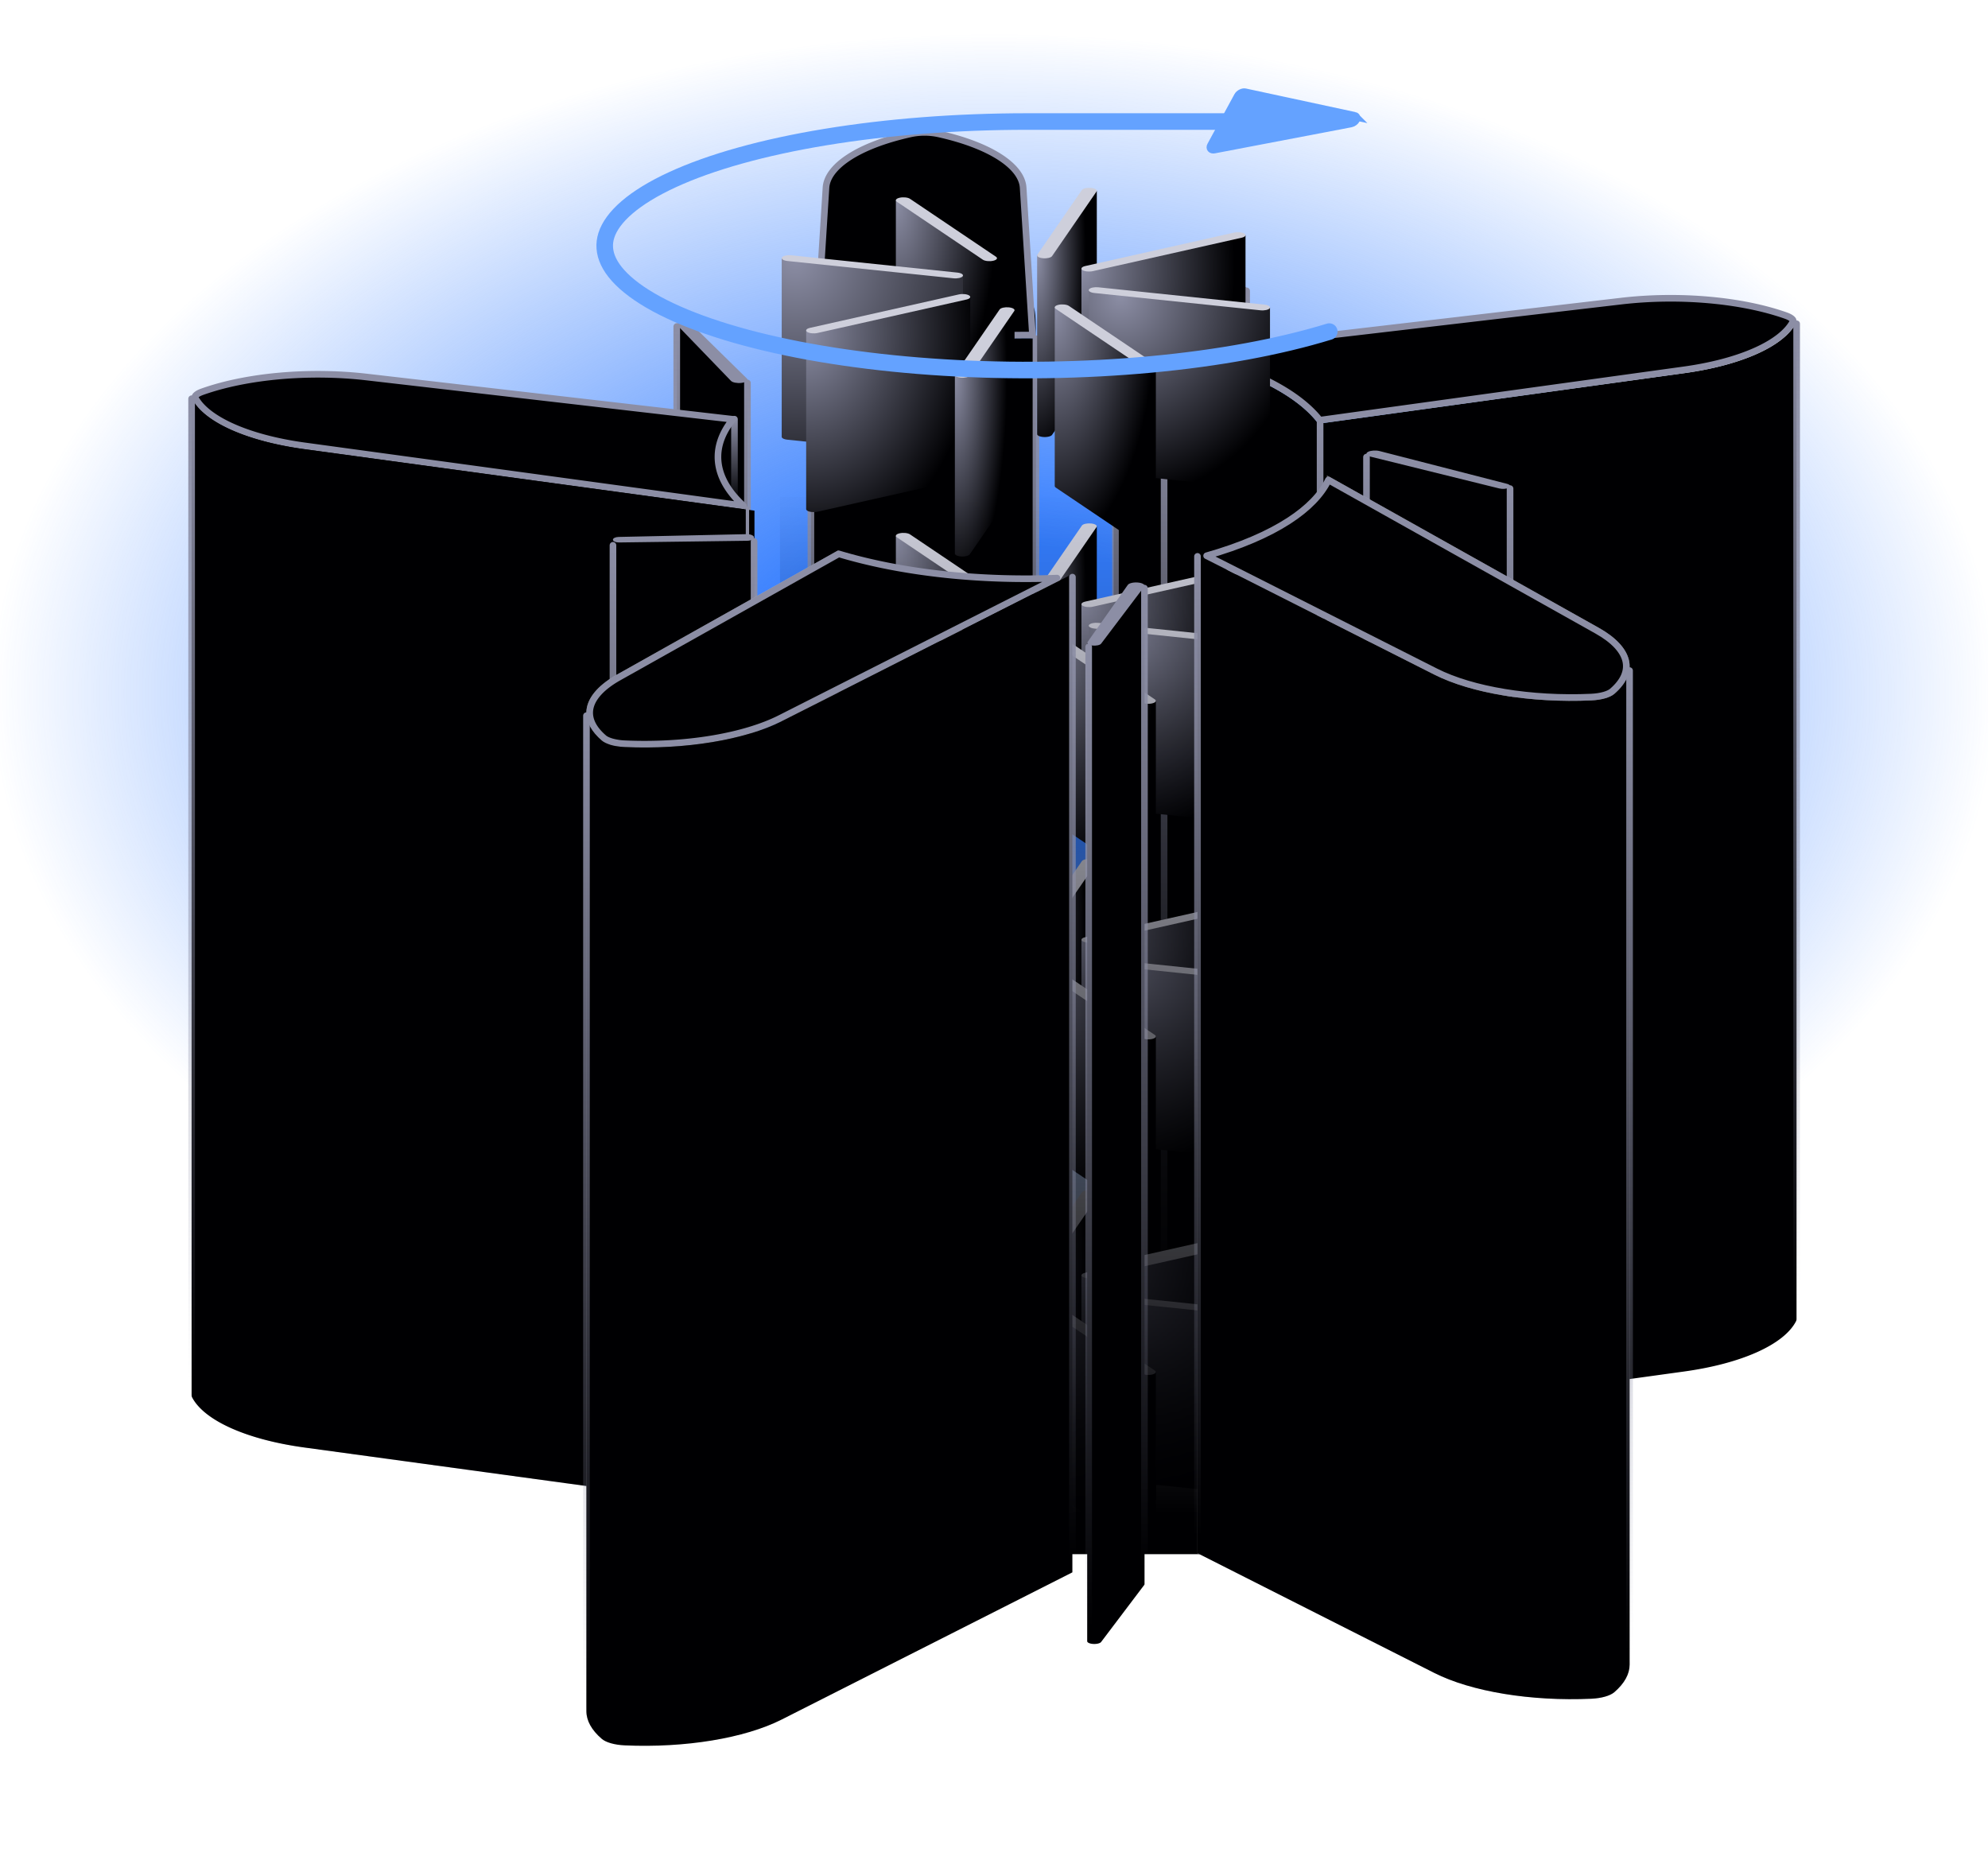 <?xml version="1.0" encoding="utf-8"?><svg width="240" height="225" fill="none" xmlns="http://www.w3.org/2000/svg" viewBox="0 0 240 225"><path fill="url(#opaint0_radial_3_443)" d="M0 3.672h240v160H0z"/><path d="M81.77 158.587l6.48 6.713c.188.195.73.301 1.244.244.45-.05.74-.209.745-.38V45.855l-4.184-3.422c-1.334-.584-3.905-3.349-4.34-3.288V158.47c0 .039.018.079.055.117z" fill="#000002"/><path d="M90.234 46.23v118.358" stroke="url(#opaint1_linear_3_443)" stroke-width=".8" stroke-linecap="round"/><path d="M81.7 39.42v118.357" stroke="url(#opaint2_linear_3_443)" stroke-width=".8" stroke-linecap="round"/><path d="M81.77 39.269l6.48 6.712c.188.195.73.301 1.244.244.584-.065.896-.312.672-.532l-6.796-6.665c-.17-.167-.65-.252-1.086-.191-.45.063-.683.257-.514.431z" fill="#8C8EA5"/><path fill-rule="evenodd" clip-rule="evenodd" d="M89.254 50.312l-66.121-2.404V168.41c.02-.365.42-.716 1.127-.968 5.409-1.93 13.024-2.614 20.06-1.802l44.894 5.181.04.002V50.313z" fill="#000002"/><path fill-rule="evenodd" clip-rule="evenodd" d="M23.204 168.713c1.477 2.797 6.618 5.087 13.543 6.033l54.335 7.42c-4.256-3.255-5.329-7.142-2.21-10.891.125-.151.256-.3.393-.447L44.32 165.64c-7.036-.812-14.651-.128-20.06 1.802-.902.322-1.303.805-1.057 1.271z" fill="#CECFDB"/><path d="M36.8 53.83c-3.435-.47-6.413-1.27-8.705-2.292-2.305-1.027-3.861-2.252-4.537-3.532a.164.164 0 01-.024-.105.302.302 0 01.076-.142c.116-.14.365-.31.785-.46 5.34-1.905 12.891-2.588 19.88-1.782l44.192 5.101c-1.547 1.913-2.08 3.903-1.646 5.854.36 1.623 1.378 3.168 2.936 4.589L36.8 53.829z" fill="#000002" stroke="#8C8EA5" stroke-width=".8" stroke-linejoin="round"/><path fill-rule="evenodd" clip-rule="evenodd" d="M36.747 54.225c-6.925-.945-12.067-3.236-13.543-6.033a.585.585 0 01-.071-.26V62.66c0 32.125.002 105.48 0 105.776 0 .092.023.184.072.276 1.476 2.796 6.617 5.087 13.542 6.032l54.336 7.421V61.647l-.01-.003-54.326-7.419z" fill="#000002"/><path d="M23.133 48.134V166.49" stroke="url(#opaint3_linear_3_443)" stroke-width=".8" stroke-linecap="round"/><path d="M90.234 61.322V179.68" stroke="url(#opaint4_linear_3_443)" stroke-width=".4" stroke-linecap="round"/><path d="M88.668 50.605v9.916" stroke="url(#opaint5_linear_3_443)" stroke-width=".8" stroke-linecap="round"/><path d="M99.717 22.653c.079-1.24 1-2.51 2.784-3.668 1.771-1.15 4.322-2.14 7.487-2.837a8.055 8.055 0 013.26 0c3.164.697 5.715 1.687 7.487 2.837 1.783 1.158 2.705 2.427 2.783 3.668l1.126 17.803a98.375 98.375 0 00-.788-.003c-9.875 0-18.862 1.508-25.515 3.977l1.376-21.777z" fill="#000002" stroke="#8C8EA5" stroke-width=".8" stroke-linejoin="round"/><path fill-rule="evenodd" clip-rule="evenodd" d="M97.903 45.024v120.519c6.65-2.578 15.823-4.171 25.953-4.171.406 0 .811.002 1.214.007V40.863v-.003a95.98 95.98 0 00-1.214-.007c-10.13 0-19.303 1.593-25.953 4.17zm27.164-4.22l-.236-3.727c.193.85.201 1.735.208 2.584.003.391.006.774.028 1.143z" fill="#000002"/><path d="M97.898 44.962v118.357" stroke="url(#opaint6_linear_3_443)" stroke-width=".8" stroke-linecap="round"/><path d="M125.066 40.889v118.357" stroke="url(#opaint7_linear_3_443)" stroke-width=".8" stroke-linecap="round"/><path fill-rule="evenodd" clip-rule="evenodd" d="M109.901 136.276c-6.385 1.407-10.403 4.016-10.583 6.87l-1.416 22.397c6.651-2.578 15.824-4.172 25.954-4.172.406 0 .811.003 1.214.008l-1.152-18.233c-.181-2.854-4.199-5.463-10.584-6.87a8.447 8.447 0 00-3.433 0z" fill="#CECFDB"/><path d="M149.088 35.116l-14.65 4.295v120.511c-.001.079.059.158.181.227.345.195 1.047.231 1.51.078l14.056-4.638c.2-.066.303-.16.303-.255V34.82c-.297-.146-1.029.178-1.4.296z" fill="#000002"/><path d="M150.5 35.112V153.47" stroke="url(#opaint8_linear_3_443)" stroke-width=".8" stroke-linecap="round"/><path d="M134.664 39.92v118.358" stroke="url(#opaint9_linear_3_443)" stroke-width=".8" stroke-linecap="round"/><path d="M149.091 34.557l-14.273 4.537c-.414.132-.499.365-.196.536.345.195 1.047.231 1.51.078l14.056-4.638c.353-.116.405-.32.119-.461-.297-.147-.845-.17-1.216-.052z" fill="#8C8EA5"/><path fill-rule="evenodd" clip-rule="evenodd" d="M216.88 38.658a.561.561 0 01-.064.337c-1.449 2.8-6.568 5.097-13.484 6.053l-44.174 6.106-.002-.002V171.67l.002.003 44.175-6.106c6.915-.956 12.034-3.254 13.484-6.053a.583.583 0 00.068-.26c.005-.327.001-86.735 0-113.12v-1.482-5.992l-.005-.002zM140.523 42.407c8.369 1.656 15.119 4.55 18.274 8.295.126.15.246.3.358.45V171.67a10.01 10.01 0 00-.357-.449c-3.156-3.745-9.906-6.639-18.274-8.295l-.001-120.51h.044l-.044-.009z" fill="#000002"/><path d="M216.898 39.086v118.357" stroke="url(#opaint10_linear_3_443)" stroke-width=".8" stroke-linecap="round"/><path d="M159.367 50.905v118.358" stroke="url(#opaint11_linear_3_443)" stroke-width=".8" stroke-linecap="round"/><path d="M140.535 42.691V161.05" stroke="url(#opaint12_linear_3_443)" stroke-width=".8" stroke-linecap="round"/><path d="M195.715 36.351c6.981-.817 14.539-.145 19.897 1.752.422.15.674.32.793.46a.302.302 0 01.077.145.158.158 0 01-.022.104c-.663 1.28-2.205 2.506-4.501 3.536-2.281 1.025-5.251 1.83-8.682 2.304l-43.945 6.074c-.074-.094-.15-.187-.229-.28-1.631-1.937-4.167-3.628-7.325-5.04-2.559-1.144-5.542-2.112-8.816-2.881l52.753-6.174z" fill="#000002" stroke="#8C8EA5" stroke-width=".8" stroke-linejoin="round"/><path d="M182.312 58.693l-10.439-2.354c-2.25-.785-6.585-1.716-6.915-1.553 0 3.206-.002 120.434 0 120.521.002.131.168.259.476.335l15.561 3.843c.39.097.906.055 1.167-.093.102-.058.15-.123.15-.188V58.693z" fill="#000002"/><path d="M182.301 58.984v118.358" stroke="url(#opaint13_linear_3_443)" stroke-width=".8" stroke-linecap="round"/><path d="M164.969 55.179v118.357" stroke="url(#opaint14_linear_3_443)" stroke-width=".8" stroke-linecap="round"/><path d="M181.927 58.406l-15.376-3.953c-.447-.115-1.045-.078-1.375.086-.375.186-.255.457.258.584l15.56 3.843c.391.097.907.055 1.168-.093.271-.154.165-.364-.235-.467z" fill="#8C8EA5"/><path d="M130.613 145.482c.564-.901 1.311-1.504 1.799-1.453v21.58a.161.161 0 01-.032.088l-5.372 7.801c-.131.19-.633.302-1.121.252-.405-.043-.673-.184-.678-.34l-.002-21.585 5.406-6.343z" fill="url(#opaint15_radial_3_443)"/><path d="M130.611 143.936c.131-.19.633-.303 1.121-.252.488.051.778.246.647.436l-5.373 7.801c-.131.19-.632.303-1.121.252-.488-.051-.777-.246-.647-.436l5.373-7.801z" fill="#CECFDB"/><path d="M108.275 166.932c-.083-.056-.122-.117-.123-.177l.001-21.574c.437-.098 3.507 1.85 3.76 2.02l8.449 4.975v21.575c-.003.122-.167.24-.458.305-.437.098-.997.04-1.25-.13l-10.379-6.994z" fill="url(#opaint16_radial_3_443)"/><path d="M108.274 145.355c-.253-.17-.103-.388.335-.486.437-.098.997-.04 1.25.13l10.379 6.994c.253.171.103.388-.335.487-.438.098-.997.04-1.25-.131l-10.379-6.994z" fill="#CECFDB"/><path d="M95.05 174.077c-.41-.043-.68-.187-.679-.345l.002-21.573c.13-.19 4.831.483 5.32.534l16.559 1.552v21.585a.162.162 0 01-.031.086c-.131.19-.632.302-1.12.251l-20.052-2.09z" fill="url(#opaint17_radial_3_443)"/><path d="M95.052 152.505c-.488-.051-.778-.246-.647-.436.13-.19.632-.302 1.12-.251l20.052 2.09c.488.051.777.246.647.436-.131.19-.633.302-1.121.252l-20.051-2.091z" fill="#CECFDB"/><path d="M98.696 182.774c-.438.098-.997.04-1.25-.13-.08-.054-.12-.112-.123-.17-.007-.126 0-21.084 0-21.585l18.435-3.806c.438-.098 1.12-.404 1.373-.234v21.581c-.003.122-.166.241-.458.306l-17.977 4.038z" fill="url(#opaint18_radial_3_443)"/><path d="M98.695 161.198c-.438.098-.997.04-1.25-.13-.253-.171-.103-.388.335-.487l17.977-4.038c.438-.098.997-.04 1.25.131.253.17.103.388-.335.486l-17.977 4.038z" fill="#CECFDB"/><path d="M117.076 187.918c-.13.19-.632.302-1.12.252-.41-.043-.68-.188-.679-.345v-21.577l5.383-6.677c.131-.19 1.332-1.17 1.82-1.119v21.579a.162.162 0 01-.031.086l-5.373 7.801z" fill="url(#opaint19_radial_3_443)"/><path d="M117.077 166.342c-.131.19-.633.302-1.121.251-.488-.05-.778-.246-.647-.436l5.373-7.8c.131-.19.632-.303 1.12-.252.488.051.778.246.647.436l-5.372 7.801z" fill="#CECFDB"/><path d="M145.692 150.255c.437-.098 4.418-1.038 4.671-.868 0 .634.002 21.518-.001 21.58-.004.122-.168.239-.457.304l-17.977 4.038c-.438.099-.998.04-1.25-.13-.083-.056-.123-.117-.123-.177v-21.575l15.137-3.172z" fill="url(#opaint20_radial_3_443)"/><path d="M148.993 149.078c.437-.098.997-.04 1.25.131.252.17.102.388-.335.486l-17.978 4.038c-.437.098-.997.04-1.25-.13-.252-.171-.102-.388.335-.487l17.978-4.038z" fill="#CECFDB"/><path d="M153.319 158.119c0 1.702.003 21.418 0 21.576 0 .03-.01.06-.031.09-.131.189-.633.302-1.121.251l-20.051-2.09c-.406-.042-.675-.185-.678-.341v-21.573c.423-.117 3.873.25 5.873.634l16.008 1.453z" fill="url(#opaint21_radial_3_443)"/><path d="M152.64 157.772c.488.051.777.246.647.436-.131.19-.633.303-1.121.252l-20.051-2.09c-.488-.051-.778-.247-.647-.436.131-.19.632-.303 1.12-.252l20.052 2.09z" fill="#CECFDB"/><path d="M139.542 165.096c0 .551.002 21.522 0 21.585-.005.121-.168.238-.458.303-.437.098-.997.04-1.25-.13l-10.379-6.994c-.083-.056-.122-.117-.123-.177v-21.582c.438-.098 4.265 1.134 4.928 3.038l7.282 3.957z" fill="url(#opaint22_radial_3_443)"/><path d="M139.418 164.921c.252.17.102.388-.335.486-.438.099-.998.04-1.25-.13l-10.38-6.994c-.252-.17-.102-.388.335-.486.438-.098.998-.04 1.25.13l10.38 6.994z" fill="#CECFDB"/><path d="M130.613 146.011c.564-.9 1.311-1.503 1.799-1.452v21.579a.159.159 0 01-.032.088l-5.372 7.801c-.131.19-.633.303-1.121.252-.405-.042-.673-.184-.678-.34l-.002-21.585 5.406-6.343z" fill="url(#opaint23_radial_3_443)"/><path d="M130.611 144.465c.131-.19.633-.302 1.121-.252.488.051.778.246.647.436l-5.373 7.801c-.131.19-.632.303-1.121.252-.488-.051-.777-.246-.647-.436l5.373-7.801z" fill="#CECFDB"/><path d="M108.275 167.461c-.083-.056-.122-.117-.123-.177l.001-21.573c.437-.099 3.507 1.849 3.76 2.02l8.449 4.974v21.575c-.003.122-.167.24-.458.305-.437.099-.997.04-1.25-.13l-10.379-6.994z" fill="url(#opaint24_radial_3_443)"/><path d="M108.274 145.884c-.253-.17-.103-.388.335-.486.437-.098.997-.04 1.25.13l10.379 6.995c.253.17.103.388-.335.486-.438.098-.997.04-1.25-.13l-10.379-6.995z" fill="#CECFDB"/><path d="M95.05 174.606c-.41-.042-.68-.187-.679-.344l.002-21.574c.13-.19 4.831.483 5.32.534l16.559 1.553v21.584a.159.159 0 01-.031.086c-.131.19-.632.303-1.12.252l-20.052-2.091z" fill="url(#opaint25_radial_3_443)"/><path d="M95.052 153.035c-.488-.051-.778-.246-.647-.436.13-.19.632-.303 1.12-.252l20.052 2.09c.488.051.777.246.647.436-.131.19-.633.303-1.121.252l-20.051-2.09z" fill="#CECFDB"/><path d="M98.696 183.303c-.438.099-.997.04-1.25-.13-.08-.054-.12-.112-.123-.17-.007-.125 0-21.084 0-21.584l18.435-3.807c.438-.098 1.12-.404 1.373-.233v21.58c-.003.122-.166.241-.458.306l-17.977 4.038z" fill="url(#opaint26_radial_3_443)"/><path d="M98.695 161.727c-.438.099-.997.04-1.25-.13s-.103-.388.335-.486l17.977-4.038c.438-.099.997-.04 1.25.13s.103.388-.335.486l-17.977 4.038z" fill="#CECFDB"/><path d="M117.076 188.447c-.13.19-.632.303-1.12.252-.41-.043-.68-.187-.679-.345v-21.577l5.383-6.677c.131-.19 1.332-1.169 1.82-1.119v21.579a.162.162 0 01-.031.086l-5.373 7.801z" fill="url(#opaint27_radial_3_443)"/><path d="M117.077 166.871c-.131.19-.633.303-1.121.252-.488-.051-.778-.246-.647-.436l5.373-7.801c.131-.19.632-.303 1.12-.252.488.051.778.246.647.436l-5.372 7.801z" fill="#CECFDB"/><path d="M145.692 150.784c.437-.098 4.418-1.038 4.671-.868 0 .634.002 21.519-.001 21.581-.004.121-.168.238-.457.303l-17.977 4.039c-.438.098-.998.039-1.25-.131-.083-.056-.123-.117-.123-.177v-21.575l15.137-3.172z" fill="url(#opaint28_radial_3_443)"/><path d="M148.993 149.608c.437-.099.997-.04 1.25.13.252.17.102.388-.335.486l-17.978 4.038c-.437.099-.997.04-1.25-.13-.252-.17-.102-.388.335-.486l17.978-4.038z" fill="#CECFDB"/><path d="M153.319 158.648c0 1.703.003 21.418 0 21.576 0 .03-.01.06-.031.09-.131.19-.633.302-1.121.252l-20.051-2.091c-.406-.042-.675-.184-.678-.34v-21.574c.423-.117 3.873.251 5.873.634l16.008 1.453z" fill="url(#opaint29_radial_3_443)"/><path d="M152.64 158.301c.488.051.777.246.647.436-.131.19-.633.303-1.121.252l-20.051-2.09c-.488-.051-.778-.246-.647-.436s.632-.303 1.12-.252l20.052 2.09z" fill="#CECFDB"/><path d="M139.542 165.625c0 .551.002 21.523 0 21.585-.005.121-.168.238-.458.303-.437.099-.997.04-1.25-.13l-10.379-6.994c-.083-.056-.122-.117-.123-.177V158.63c.438-.098 4.265 1.134 4.928 3.039l7.282 3.956z" fill="url(#opaint30_radial_3_443)"/><path d="M139.418 165.451c.252.17.102.387-.335.486-.438.098-.998.04-1.25-.131l-10.38-6.994c-.252-.17-.102-.388.335-.486.438-.098.998-.04 1.25.13l10.38 6.995z" fill="#CECFDB"/><path d="M130.613 105.501c.564-.9 1.311-1.503 1.799-1.452v21.579a.159.159 0 01-.032.088l-5.372 7.801c-.131.19-.633.303-1.121.252-.405-.042-.673-.184-.678-.339l-.002-21.585 5.406-6.344z" fill="url(#opaint31_radial_3_443)"/><path d="M130.611 103.955c.131-.19.633-.302 1.121-.251.488.051.778.246.647.436l-5.373 7.801c-.131.189-.632.302-1.121.251-.488-.051-.777-.246-.647-.436l5.373-7.801z" fill="#CECFDB"/><path d="M108.275 126.951c-.083-.056-.122-.116-.123-.176l.001-21.574c.437-.098 3.507 1.85 3.76 2.02l8.449 4.974v21.575c-.003.122-.167.24-.458.306-.437.098-.997.04-1.25-.131l-10.379-6.994z" fill="url(#opaint32_radial_3_443)"/><path d="M108.274 105.375c-.253-.171-.103-.388.335-.487.437-.098.997-.04 1.25.131l10.379 6.994c.253.17.103.388-.335.486-.438.098-.997.04-1.25-.13l-10.379-6.994z" fill="#CECFDB"/><path d="M95.05 134.097c-.41-.043-.68-.187-.679-.345l.002-21.574c.13-.19 4.831.484 5.32.534l16.559 1.553v21.585a.156.156 0 01-.031.085c-.131.19-.632.303-1.12.252l-20.052-2.09z" fill="url(#opaint33_radial_3_443)"/><path d="M95.052 112.525c-.488-.051-.778-.246-.647-.436.13-.19.632-.303 1.12-.252l20.052 2.09c.488.051.777.246.647.436-.131.19-.633.303-1.121.252l-20.051-2.09z" fill="#CECFDB"/><path d="M98.696 142.794c-.438.098-.997.04-1.25-.131-.08-.053-.12-.112-.123-.169-.007-.126 0-21.084 0-21.585l18.435-3.806c.438-.099 1.12-.404 1.373-.234v21.581c-.003.122-.166.24-.458.306l-17.977 4.038z" fill="url(#opaint34_radial_3_443)"/><path d="M98.695 121.218c-.438.098-.997.039-1.25-.131s-.103-.388.335-.486l17.977-4.038c.438-.098.997-.04 1.25.13s.103.388-.335.486l-17.977 4.039z" fill="#CECFDB"/><path d="M117.076 147.937c-.13.19-.632.303-1.12.252-.41-.043-.68-.187-.679-.345v-21.576l5.383-6.678c.131-.19 1.332-1.169 1.82-1.118v21.578a.156.156 0 01-.031.086l-5.373 7.801z" fill="url(#opaint35_radial_3_443)"/><path d="M117.077 126.361c-.131.19-.633.303-1.121.252-.488-.051-.778-.246-.647-.436l5.373-7.801c.131-.19.632-.303 1.12-.252.488.051.778.246.647.436l-5.372 7.801z" fill="#CECFDB"/><path d="M145.692 110.274c.437-.098 4.418-1.038 4.671-.868 0 .635.002 21.519-.001 21.581-.004.121-.168.239-.457.304l-17.977 4.038c-.438.098-.998.04-1.25-.131-.083-.055-.123-.116-.123-.176v-21.576l15.137-3.172z" fill="url(#opaint36_radial_3_443)"/><path d="M148.993 109.098c.437-.098.997-.04 1.25.13.252.17.102.388-.335.486l-17.978 4.039c-.437.098-.997.039-1.25-.131-.252-.17-.102-.388.335-.486l17.978-4.038z" fill="#CECFDB"/><path d="M153.319 118.138c0 1.703.003 21.418 0 21.576 0 .03-.01.06-.031.09-.131.19-.633.303-1.121.252l-20.051-2.09c-.406-.043-.675-.185-.678-.341v-21.574c.423-.117 3.873.251 5.873.635l16.008 1.452z" fill="url(#opaint37_radial_3_443)"/><path d="M152.64 117.792c.488.051.777.246.647.436-.131.19-.633.302-1.121.251l-20.051-2.09c-.488-.051-.778-.246-.647-.436s.632-.302 1.12-.252l20.052 2.091z" fill="#CECFDB"/><path d="M139.542 125.115c0 .551.002 21.523 0 21.585-.005.121-.168.239-.458.304-.437.098-.997.04-1.25-.131l-10.379-6.994c-.083-.056-.122-.116-.123-.177v-21.581c.438-.099 4.265 1.133 4.928 3.038l7.282 3.956z" fill="url(#opaint38_radial_3_443)"/><path d="M139.418 124.941c.252.17.102.388-.335.486-.438.098-.998.04-1.25-.13l-10.38-6.994c-.252-.171-.102-.388.335-.487.438-.098.998-.04 1.25.131l10.38 6.994z" fill="#CECFDB"/><path d="M130.613 64.991c.564-.9 1.311-1.503 1.799-1.452v21.58a.16.16 0 01-.032.088l-5.372 7.8c-.131.19-.633.303-1.121.252-.405-.042-.673-.184-.678-.34l-.002-21.584 5.406-6.344z" fill="url(#opaint39_radial_3_443)"/><path d="M130.611 63.446c.131-.19.633-.303 1.121-.252.488.05.778.246.647.436l-5.373 7.8c-.131.19-.632.303-1.121.252-.488-.05-.777-.246-.647-.436l5.373-7.8z" fill="#CECFDB"/><path d="M108.275 86.442c-.083-.056-.122-.117-.123-.177l.001-21.574c.437-.098 3.507 1.85 3.76 2.02l8.449 4.975V93.26c-.003.121-.167.24-.458.305-.437.098-.997.04-1.25-.13l-10.379-6.995z" fill="url(#opaint40_radial_3_443)"/><path d="M108.274 64.865c-.253-.17-.103-.388.335-.486.437-.099.997-.04 1.25.13l10.379 6.994c.253.17.103.388-.335.486-.438.099-.997.04-1.25-.13l-10.379-6.994z" fill="#CECFDB"/><path d="M95.05 93.587c-.41-.043-.68-.187-.679-.345l.002-21.574c.13-.19 4.831.484 5.32.535l16.559 1.552V95.34a.158.158 0 01-.031.085c-.131.19-.632.303-1.12.252l-20.052-2.09z" fill="url(#opaint41_radial_3_443)"/><path d="M95.052 72.015c-.488-.05-.778-.246-.647-.436.13-.19.632-.302 1.12-.252l20.052 2.09c.488.052.777.247.647.437-.131.19-.633.302-1.121.251l-20.051-2.09z" fill="#CECFDB"/><path d="M98.696 102.284c-.438.098-.997.04-1.25-.13-.08-.054-.12-.112-.123-.17-.007-.126 0-21.084 0-21.585l18.435-3.806c.438-.098 1.12-.404 1.373-.234v21.58c-.003.123-.166.241-.458.307l-17.977 4.038z" fill="url(#opaint42_radial_3_443)"/><path d="M98.695 80.708c-.438.098-.997.04-1.25-.13s-.103-.389.335-.487l17.977-4.038c.438-.098.997-.04 1.25.13s.103.388-.335.487l-17.977 4.038z" fill="#CECFDB"/><path d="M117.076 107.428c-.13.19-.632.302-1.12.251-.41-.042-.68-.187-.679-.344V85.758l5.383-6.678c.131-.19 1.332-1.169 1.82-1.118V99.54a.16.16 0 01-.031.087l-5.373 7.801z" fill="url(#opaint43_radial_3_443)"/><path d="M117.077 85.852c-.131.19-.633.302-1.121.251-.488-.05-.778-.246-.647-.436l5.373-7.8c.131-.19.632-.303 1.12-.252.488.05.778.246.647.436l-5.372 7.8z" fill="#CECFDB"/><path d="M145.692 69.765c.437-.099 4.418-1.039 4.671-.868 0 .634.002 21.518-.001 21.58-.004.121-.168.239-.457.304l-17.977 4.038c-.438.098-.998.04-1.25-.13-.083-.056-.123-.117-.123-.177V72.936l15.137-3.171z" fill="url(#opaint44_radial_3_443)"/><path d="M148.993 68.588c.437-.098.997-.04 1.25.13.252.17.102.388-.335.487l-17.978 4.038c-.437.098-.997.04-1.25-.13-.252-.17-.102-.388.335-.487l17.978-4.038z" fill="#CECFDB"/><path d="M153.319 77.628c0 1.703.003 21.418 0 21.577 0 .03-.01.06-.031.09-.131.19-.633.302-1.121.251l-20.051-2.09c-.406-.043-.675-.185-.678-.341V75.542c.423-.117 3.873.25 5.873.634l16.008 1.452z" fill="url(#opaint45_radial_3_443)"/><path d="M152.64 77.282c.488.05.777.246.647.436-.131.19-.633.302-1.121.252l-20.051-2.09c-.488-.052-.778-.247-.647-.437s.632-.302 1.12-.251l20.052 2.09z" fill="#CECFDB"/><path d="M139.542 84.606c0 .55.002 21.522 0 21.584-.005.122-.168.239-.458.304-.437.098-.997.04-1.25-.13l-10.379-6.995c-.083-.055-.122-.116-.123-.176V77.61c.438-.098 4.265 1.134 4.928 3.038l7.282 3.957z" fill="url(#opaint46_radial_3_443)"/><path d="M139.418 84.431c.252.17.102.388-.335.486-.438.099-.998.04-1.25-.13l-10.38-6.994c-.252-.17-.102-.388.335-.486.438-.099.998-.04 1.25.13l10.38 6.994z" fill="#CECFDB"/><path d="M130.613 24.482c.564-.9 1.311-1.504 1.799-1.453v21.58a.16.16 0 01-.032.088l-5.372 7.8c-.131.19-.633.303-1.121.252-.405-.042-.673-.183-.678-.339l-.002-21.585 5.406-6.343z" fill="url(#opaint47_radial_3_443)"/><path d="M130.611 22.936c.131-.19.633-.303 1.121-.252.488.051.778.246.647.436l-5.373 7.801c-.131.19-.632.303-1.121.252-.488-.051-.777-.246-.647-.436l5.373-7.801z" fill="#CECFDB"/><path d="M108.275 45.932c-.083-.056-.122-.117-.123-.177l.001-21.574c.437-.098 3.507 1.85 3.76 2.02l8.449 4.975V52.75c-.003.122-.167.24-.458.305-.437.098-.997.04-1.25-.13l-10.379-6.994z" fill="url(#opaint48_radial_3_443)"/><path d="M108.274 24.355c-.253-.17-.103-.388.335-.486.437-.098.997-.04 1.25.13l10.379 6.994c.253.17.103.388-.335.487-.438.098-.997.04-1.25-.13l-10.379-6.995z" fill="#CECFDB"/><path d="M95.05 53.077c-.41-.042-.68-.187-.679-.345l.002-21.573c.13-.19 4.831.483 5.32.534l16.559 1.552V54.83a.158.158 0 01-.031.086c-.131.19-.632.302-1.12.252l-20.052-2.09z" fill="url(#opaint49_radial_3_443)"/><path d="M95.052 31.505c-.488-.05-.778-.246-.647-.436.13-.19.632-.302 1.12-.251l20.052 2.09c.488.05.777.246.647.436-.131.19-.633.303-1.121.252l-20.051-2.09z" fill="#CECFDB"/><path d="M98.696 61.774c-.438.098-.997.04-1.25-.13-.08-.054-.12-.112-.123-.17-.007-.126 0-21.084 0-21.585l18.435-3.806c.438-.098 1.12-.404 1.373-.233v21.58c-.003.122-.166.24-.458.306l-17.977 4.038z" fill="url(#opaint50_radial_3_443)"/><path d="M98.695 40.198c-.438.098-.997.04-1.25-.13s-.103-.388.335-.487l17.977-4.038c.438-.098.997-.04 1.25.13s.103.389-.335.487l-17.977 4.038z" fill="#CECFDB"/><path d="M117.076 66.918c-.13.19-.632.302-1.12.252-.41-.043-.68-.188-.679-.345V45.248l5.383-6.677c.131-.19 1.332-1.17 1.82-1.119v21.579a.16.16 0 01-.031.086l-5.373 7.8z" fill="url(#opaint51_radial_3_443)"/><path d="M117.077 45.342c-.131.19-.633.302-1.121.251-.488-.05-.778-.246-.647-.436l5.373-7.8c.131-.19.632-.303 1.12-.252.488.05.778.246.647.436l-5.372 7.8z" fill="#CECFDB"/><path d="M145.692 29.255c.437-.098 4.418-1.038 4.671-.868 0 .634.002 21.519-.001 21.58-.004.122-.168.24-.457.304l-17.977 4.038c-.438.099-.998.04-1.25-.13-.083-.056-.123-.117-.123-.177V32.427l15.137-3.172z" fill="url(#opaint52_radial_3_443)"/><path d="M148.993 28.078c.437-.098.997-.04 1.25.13.252.17.102.389-.335.487l-17.978 4.038c-.437.098-.997.04-1.25-.13-.252-.17-.102-.388.335-.487l17.978-4.038z" fill="#CECFDB"/><path d="M153.319 37.118c0 1.703.003 21.419 0 21.577 0 .03-.01.06-.031.09-.131.19-.633.302-1.121.251l-20.051-2.09c-.406-.042-.675-.185-.678-.34V35.031c.423-.117 3.873.25 5.873.634l16.008 1.453z" fill="url(#opaint53_radial_3_443)"/><path d="M152.64 36.772c.488.051.777.246.647.436-.131.19-.633.303-1.121.252l-20.051-2.09c-.488-.051-.778-.246-.647-.436s.632-.303 1.12-.252l20.052 2.09z" fill="#CECFDB"/><path d="M139.542 44.096c0 .55.002 21.523 0 21.584-.005.122-.168.24-.458.304-.437.098-.997.04-1.25-.13l-10.379-6.994c-.083-.056-.122-.117-.123-.177V37.1c.438-.098 4.265 1.134 4.928 3.038l7.282 3.957z" fill="url(#opaint54_radial_3_443)"/><path d="M139.418 43.921c.252.17.102.388-.335.486-.438.099-.998.04-1.25-.13l-10.38-6.994c-.252-.17-.102-.388.335-.486.438-.098.998-.04 1.25.13l10.38 6.994z" fill="#CECFDB"/><path fill="url(#opaint55_radial_3_443)" d="M94.168 59.986h59.367v127.639H94.168z"/><path d="M74.734 186.006l15.459-.204c.448-.006.812-.17.836-.378l.001-.022-.001-120.516-17.035.267c0 2.32-.004 120.344 0 120.523.005.187.338.335.74.33z" fill="#000002"/><path d="M91.035 65.361V183.72" stroke="url(#opaint56_linear_3_443)" stroke-width=".8" stroke-linecap="round"/><path d="M74 65.828v118.357" stroke="url(#opaint57_linear_3_443)" stroke-width=".8" stroke-linecap="round"/><path d="M74.736 65.487l15.458-.204c.449-.006.813-.17.836-.379.027-.236-.391-.43-.9-.42l-15.448.336c-.388.008-.69.157-.686.337.005.187.338.335.74.33z" fill="#8C8EA5"/><path fill-rule="evenodd" clip-rule="evenodd" d="M194.886 204.284c3.02-2.602 2.307-5.631-1.877-7.976l-32.83-18.407c-1.458 3.608-6.446 7.001-14.624 9.327-.328.093-.659.184-.993.272l28.587 14.455c4.476 2.263 11.676 3.447 18.966 3.117 1.215-.055 2.267-.354 2.771-.788z" fill="#CECFDB"/><path opacity=".5" fill-rule="evenodd" clip-rule="evenodd" d="M144.562 66.98l.09-.023v120.518l-.09.024.001-120.51h.016l-.017-.008zm.09 120.565l-.09-.045v-.001l.09.046zm15.534 7.854v.001l12.963 6.555c4.476 2.263 11.676 3.446 18.966 3.117 1.215-.055 2.267-.355 2.771-.789.806-.694 1.346-1.419 1.625-2.153-.279.734-.819 1.459-1.625 2.153-.504.434-1.556.733-2.771.788-7.29.33-14.49-.853-18.966-3.116l-12.963-6.556zm36.55 5.539l-.001-106.845V80.478c.03-1.649-1.231-3.29-3.726-4.69l-32.823-18.403v120.519l32.823 18.403c2.466 1.382 3.726 3.002 3.727 4.631z" fill="#CECFDB"/><path fill-rule="evenodd" clip-rule="evenodd" d="M196.735 80.46c-.014 1.123-.624 2.249-1.85 3.305-.503.433-1.555.733-2.771.788-7.29.33-14.49-.854-18.965-3.117l-28.57-14.447h-.016l-.001 120.511 28.587 14.455c4.476 2.263 11.676 3.446 18.966 3.117 1.215-.055 2.267-.355 2.771-.788 1.24-1.069 1.851-2.21 1.85-3.346l-.001-107.739V80.461z" fill="#000002"/><path d="M196.73 80.953V199.31" stroke="url(#opaint58_linear_3_443)" stroke-width=".8" stroke-linecap="round"/><path d="M144.566 67.165v118.357" stroke="url(#opaint59_linear_3_443)" stroke-width=".8" stroke-linecap="round"/><path d="M192.813 76.137c2.053 1.151 3.161 2.42 3.447 3.635.277 1.18-.193 2.447-1.635 3.69-.19.163-.517.326-.967.454-.444.126-.98.21-1.561.237-7.251.328-14.375-.853-18.767-3.074l-27.662-13.987c4.113-1.17 7.443-2.614 9.936-4.23 2.31-1.498 3.926-3.16 4.764-4.916l32.445 18.191z" fill="#000002" stroke="#8C8EA5" stroke-width=".8" stroke-linejoin="round"/><path d="M132.931 198.223l5.2-6.879a.186.186 0 00.042-.112V70.695c-1.804 1.019-2.221 1.119-2.588 2.154l-4.335 4.757v120.525c.002.142.238.272.603.316.457.056.943-.045 1.078-.224z" fill="#000002"/><path d="M138.164 71.004V189.36" stroke="url(#opaint60_linear_3_443)" stroke-width=".8" stroke-linecap="round"/><path d="M131.43 78.082v118.357" stroke="url(#opaint61_linear_3_443)" stroke-width=".8" stroke-linecap="round"/><path d="M132.931 77.704l5.2-6.88c.151-.2-.118-.41-.617-.485-.567-.085-1.198.04-1.359.267l-4.874 6.916c-.123.173.13.353.572.406.457.056.943-.045 1.078-.224z" fill="#8C8EA5"/><path opacity=".5" fill-rule="evenodd" clip-rule="evenodd" d="M101.21 66.43l.012-.008v120.556l-.014-.004-26.7 14.991c-2.423 1.36-3.68 2.949-3.72 4.551V85.971c.04-1.602 1.297-3.19 3.72-4.55l26.7-14.992h.002zM70.789 206.673v.008-.008z" fill="#CECFDB"/><path d="M94.197 86.707c-4.389 2.222-11.51 3.404-18.762 3.079a6.958 6.958 0 01-1.562-.237c-.45-.128-.777-.29-.968-.455-1.444-1.242-1.916-2.509-1.64-3.69.283-1.214 1.388-2.483 3.44-3.634l26.552-14.908c.267.08.538.16.812.237 7.681 2.181 16.786 3.04 25.534 2.692L94.197 86.707z" fill="#000002" stroke="#8C8EA5" stroke-width=".8" stroke-linejoin="round"/><path fill-rule="evenodd" clip-rule="evenodd" d="M94.376 87.063c-4.471 2.264-11.67 3.449-18.96 3.121-1.215-.054-2.268-.353-2.772-.787-1.23-1.058-1.843-2.186-1.856-3.31v13.749c-.002 31.646-.005 105.417 0 106.745.004 1.132.617 2.269 1.856 3.335.504.434 1.556.733 2.772.787 7.29.328 14.489-.857 18.96-3.121l35.086-17.766V69.31l-.04.008-35.046 17.745z" fill="#000002"/><path d="M129.469 69.669v118.357" stroke="url(#opaint62_linear_3_443)" stroke-width=".8" stroke-linecap="round"/><path d="M70.8 86.395v118.358" stroke="url(#opaint63_linear_3_443)" stroke-width=".8" stroke-linecap="round"/><path d="M160.475 40.03c-5.965 1.835-13.339 3.198-21.473 3.957-8.131.76-16.749.89-25.086.38-8.338-.511-16.121-1.645-22.66-3.296-6.557-1.656-11.582-3.761-14.701-6.079-3.128-2.323-3.998-4.567-3.352-6.583.701-2.193 3.275-4.552 7.979-6.718 4.641-2.137 10.978-3.911 18.468-5.143 7.482-1.23 15.847-1.876 24.35-1.876M124 14.672h31" stroke="#64A2FF" stroke-width="2" stroke-linecap="round" stroke-linejoin="round"/><path d="M163.524 14.018c.461.1.109.747-.465.856l-16.466 3.144c-.347.066-.532-.14-.379-.422l3.253-5.987c.153-.282.566-.494.844-.434l13.213 2.843z" fill="#64A2FF" stroke="#64A2FF"/><defs><radialGradient id="opaint0_radial_3_443" cx="0" cy="0" r="1" gradientUnits="userSpaceOnUse" gradientTransform="matrix(0 80 -120 0 120 83.672)"><stop stop-color="#347DFE"/><stop offset=".229" stop-color="#347DFE"/><stop offset="1" stop-color="#347DFE" stop-opacity="0"/></radialGradient><radialGradient id="opaint15_radial_3_443" cx="0" cy="0" r="1" gradientUnits="userSpaceOnUse" gradientTransform="matrix(0 24.256 -5.877 0 125.204 151.925)"><stop stop-color="#8C8EA5"/><stop offset="1" stop-color="#000002"/></radialGradient><radialGradient id="opaint16_radial_3_443" cx="0" cy="0" r="1" gradientUnits="userSpaceOnUse" gradientTransform="matrix(0 28.947 -12.218 0 108.141 145.165)"><stop stop-color="#8C8EA5"/><stop offset="1" stop-color="#000002"/></radialGradient><radialGradient id="opaint17_radial_3_443" cx="0" cy="0" r="1" gradientUnits="userSpaceOnUse" gradientTransform="matrix(0 34.222 -31.13 0 95.987 152.109)"><stop stop-color="#8C8EA5"/><stop offset="1" stop-color="#000002"/></radialGradient><radialGradient id="opaint18_radial_3_443" cx="0" cy="0" r="1" gradientUnits="userSpaceOnUse" gradientTransform="matrix(0 26.927 -20.499 0 97.304 160.956)"><stop stop-color="#8C8EA5"/><stop offset="1" stop-color="#000002"/></radialGradient><radialGradient id="opaint19_radial_3_443" cx="0" cy="0" r="1" gradientUnits="userSpaceOnUse" gradientTransform="matrix(0 26.075 -6.317 0 115.272 166.265)"><stop stop-color="#8C8EA5"/><stop offset="1" stop-color="#000002"/></radialGradient><radialGradient id="opaint20_radial_3_443" cx="0" cy="0" r="1" gradientUnits="userSpaceOnUse" gradientTransform="matrix(0 24.289 -18.512 0 130.57 153.427)"><stop stop-color="#8C8EA5"/><stop offset="1" stop-color="#000002"/></radialGradient><radialGradient id="opaint21_radial_3_443" cx="0" cy="0" r="1" gradientUnits="userSpaceOnUse" gradientTransform="matrix(0 24.489 -22.294 0 135.289 156.716)"><stop stop-color="#8C8EA5"/><stop offset="1" stop-color="#000002"/></radialGradient><radialGradient id="opaint22_radial_3_443" cx="0" cy="0" r="1" gradientUnits="userSpaceOnUse" gradientTransform="matrix(0 28.947 -12.215 0 127.339 158.084)"><stop stop-color="#8C8EA5"/><stop offset="1" stop-color="#000002"/></radialGradient><radialGradient id="opaint23_radial_3_443" cx="0" cy="0" r="1" gradientUnits="userSpaceOnUse" gradientTransform="matrix(0 24.256 -5.877 0 125.204 152.455)"><stop stop-color="#8C8EA5"/><stop offset="1" stop-color="#000002"/></radialGradient><radialGradient id="opaint24_radial_3_443" cx="0" cy="0" r="1" gradientUnits="userSpaceOnUse" gradientTransform="matrix(0 28.947 -12.218 0 108.141 145.694)"><stop stop-color="#8C8EA5"/><stop offset="1" stop-color="#000002"/></radialGradient><radialGradient id="opaint25_radial_3_443" cx="0" cy="0" r="1" gradientUnits="userSpaceOnUse" gradientTransform="matrix(0 34.222 -31.13 0 95.987 152.638)"><stop stop-color="#8C8EA5"/><stop offset="1" stop-color="#000002"/></radialGradient><radialGradient id="opaint26_radial_3_443" cx="0" cy="0" r="1" gradientUnits="userSpaceOnUse" gradientTransform="matrix(0 26.927 -20.499 0 97.304 161.485)"><stop stop-color="#8C8EA5"/><stop offset="1" stop-color="#000002"/></radialGradient><radialGradient id="opaint27_radial_3_443" cx="0" cy="0" r="1" gradientUnits="userSpaceOnUse" gradientTransform="matrix(0 26.075 -6.317 0 115.272 166.794)"><stop stop-color="#8C8EA5"/><stop offset="1" stop-color="#000002"/></radialGradient><radialGradient id="opaint28_radial_3_443" cx="0" cy="0" r="1" gradientUnits="userSpaceOnUse" gradientTransform="matrix(0 24.289 -18.512 0 130.57 153.956)"><stop stop-color="#8C8EA5"/><stop offset="1" stop-color="#000002"/></radialGradient><radialGradient id="opaint29_radial_3_443" cx="0" cy="0" r="1" gradientUnits="userSpaceOnUse" gradientTransform="matrix(0 24.489 -22.294 0 135.289 157.246)"><stop stop-color="#8C8EA5"/><stop offset="1" stop-color="#000002"/></radialGradient><radialGradient id="opaint30_radial_3_443" cx="0" cy="0" r="1" gradientUnits="userSpaceOnUse" gradientTransform="matrix(0 28.947 -12.215 0 127.339 158.614)"><stop stop-color="#8C8EA5"/><stop offset="1" stop-color="#000002"/></radialGradient><radialGradient id="opaint31_radial_3_443" cx="0" cy="0" r="1" gradientUnits="userSpaceOnUse" gradientTransform="matrix(0 24.256 -5.877 0 125.204 111.945)"><stop stop-color="#8C8EA5"/><stop offset="1" stop-color="#000002"/></radialGradient><radialGradient id="opaint32_radial_3_443" cx="0" cy="0" r="1" gradientUnits="userSpaceOnUse" gradientTransform="matrix(0 28.947 -12.218 0 108.141 105.184)"><stop stop-color="#8C8EA5"/><stop offset="1" stop-color="#000002"/></radialGradient><radialGradient id="opaint33_radial_3_443" cx="0" cy="0" r="1" gradientUnits="userSpaceOnUse" gradientTransform="matrix(0 34.222 -31.13 0 95.987 112.128)"><stop stop-color="#8C8EA5"/><stop offset="1" stop-color="#000002"/></radialGradient><radialGradient id="opaint34_radial_3_443" cx="0" cy="0" r="1" gradientUnits="userSpaceOnUse" gradientTransform="matrix(0 26.927 -20.499 0 97.304 120.976)"><stop stop-color="#8C8EA5"/><stop offset="1" stop-color="#000002"/></radialGradient><radialGradient id="opaint35_radial_3_443" cx="0" cy="0" r="1" gradientUnits="userSpaceOnUse" gradientTransform="matrix(0 26.075 -6.317 0 115.272 126.284)"><stop stop-color="#8C8EA5"/><stop offset="1" stop-color="#000002"/></radialGradient><radialGradient id="opaint36_radial_3_443" cx="0" cy="0" r="1" gradientUnits="userSpaceOnUse" gradientTransform="matrix(0 24.289 -18.512 0 130.57 113.446)"><stop stop-color="#8C8EA5"/><stop offset="1" stop-color="#000002"/></radialGradient><radialGradient id="opaint37_radial_3_443" cx="0" cy="0" r="1" gradientUnits="userSpaceOnUse" gradientTransform="matrix(0 24.489 -22.294 0 135.289 116.736)"><stop stop-color="#8C8EA5"/><stop offset="1" stop-color="#000002"/></radialGradient><radialGradient id="opaint38_radial_3_443" cx="0" cy="0" r="1" gradientUnits="userSpaceOnUse" gradientTransform="matrix(0 28.947 -12.215 0 127.339 118.104)"><stop stop-color="#8C8EA5"/><stop offset="1" stop-color="#000002"/></radialGradient><radialGradient id="opaint39_radial_3_443" cx="0" cy="0" r="1" gradientUnits="userSpaceOnUse" gradientTransform="matrix(0 24.256 -5.877 0 125.204 71.435)"><stop stop-color="#8C8EA5"/><stop offset="1" stop-color="#000002"/></radialGradient><radialGradient id="opaint40_radial_3_443" cx="0" cy="0" r="1" gradientUnits="userSpaceOnUse" gradientTransform="matrix(0 28.947 -12.218 0 108.141 64.674)"><stop stop-color="#8C8EA5"/><stop offset="1" stop-color="#000002"/></radialGradient><radialGradient id="opaint41_radial_3_443" cx="0" cy="0" r="1" gradientUnits="userSpaceOnUse" gradientTransform="matrix(0 34.222 -31.13 0 95.987 71.618)"><stop stop-color="#8C8EA5"/><stop offset="1" stop-color="#000002"/></radialGradient><radialGradient id="opaint42_radial_3_443" cx="0" cy="0" r="1" gradientUnits="userSpaceOnUse" gradientTransform="matrix(0 26.927 -20.499 0 97.304 80.466)"><stop stop-color="#8C8EA5"/><stop offset="1" stop-color="#000002"/></radialGradient><radialGradient id="opaint43_radial_3_443" cx="0" cy="0" r="1" gradientUnits="userSpaceOnUse" gradientTransform="matrix(0 26.075 -6.317 0 115.272 85.775)"><stop stop-color="#8C8EA5"/><stop offset="1" stop-color="#000002"/></radialGradient><radialGradient id="opaint44_radial_3_443" cx="0" cy="0" r="1" gradientUnits="userSpaceOnUse" gradientTransform="matrix(0 24.289 -18.512 0 130.57 72.936)"><stop stop-color="#8C8EA5"/><stop offset="1" stop-color="#000002"/></radialGradient><radialGradient id="opaint45_radial_3_443" cx="0" cy="0" r="1" gradientUnits="userSpaceOnUse" gradientTransform="matrix(0 24.489 -22.294 0 135.289 76.226)"><stop stop-color="#8C8EA5"/><stop offset="1" stop-color="#000002"/></radialGradient><radialGradient id="opaint46_radial_3_443" cx="0" cy="0" r="1" gradientUnits="userSpaceOnUse" gradientTransform="matrix(0 28.947 -12.215 0 127.339 77.594)"><stop stop-color="#8C8EA5"/><stop offset="1" stop-color="#000002"/></radialGradient><radialGradient id="opaint47_radial_3_443" cx="0" cy="0" r="1" gradientUnits="userSpaceOnUse" gradientTransform="matrix(0 24.256 -5.877 0 125.204 30.925)"><stop stop-color="#8C8EA5"/><stop offset="1" stop-color="#000002"/></radialGradient><radialGradient id="opaint48_radial_3_443" cx="0" cy="0" r="1" gradientUnits="userSpaceOnUse" gradientTransform="matrix(0 28.947 -12.218 0 108.141 24.165)"><stop stop-color="#8C8EA5"/><stop offset="1" stop-color="#000002"/></radialGradient><radialGradient id="opaint49_radial_3_443" cx="0" cy="0" r="1" gradientUnits="userSpaceOnUse" gradientTransform="matrix(0 34.222 -31.13 0 95.987 31.109)"><stop stop-color="#8C8EA5"/><stop offset="1" stop-color="#000002"/></radialGradient><radialGradient id="opaint50_radial_3_443" cx="0" cy="0" r="1" gradientUnits="userSpaceOnUse" gradientTransform="matrix(0 26.927 -20.499 0 97.304 39.956)"><stop stop-color="#8C8EA5"/><stop offset="1" stop-color="#000002"/></radialGradient><radialGradient id="opaint51_radial_3_443" cx="0" cy="0" r="1" gradientUnits="userSpaceOnUse" gradientTransform="matrix(0 26.075 -6.317 0 115.272 45.265)"><stop stop-color="#8C8EA5"/><stop offset="1" stop-color="#000002"/></radialGradient><radialGradient id="opaint52_radial_3_443" cx="0" cy="0" r="1" gradientUnits="userSpaceOnUse" gradientTransform="matrix(0 24.289 -18.512 0 130.57 32.427)"><stop stop-color="#8C8EA5"/><stop offset="1" stop-color="#000002"/></radialGradient><radialGradient id="opaint53_radial_3_443" cx="0" cy="0" r="1" gradientUnits="userSpaceOnUse" gradientTransform="matrix(0 24.489 -22.294 0 135.289 35.716)"><stop stop-color="#8C8EA5"/><stop offset="1" stop-color="#000002"/></radialGradient><radialGradient id="opaint54_radial_3_443" cx="0" cy="0" r="1" gradientUnits="userSpaceOnUse" gradientTransform="matrix(0 28.947 -12.215 0 127.339 37.084)"><stop stop-color="#8C8EA5"/><stop offset="1" stop-color="#000002"/></radialGradient><radialGradient id="opaint55_radial_3_443" cx="0" cy="0" r="1" gradientUnits="userSpaceOnUse" gradientTransform="matrix(0 122.264 -3527.76 0 123.851 59.986)"><stop stop-color="#000002" stop-opacity="0"/><stop offset="1" stop-color="#000002"/></radialGradient><linearGradient id="opaint1_linear_3_443" x1="90.734" y1="46.757" x2="90.734" y2="164.587" gradientUnits="userSpaceOnUse"><stop stop-color="#8C8EA5"/><stop offset="1" stop-color="#8C8EA5" stop-opacity="0"/></linearGradient><linearGradient id="opaint2_linear_3_443" x1="82.199" y1="39.946" x2="82.199" y2="157.777" gradientUnits="userSpaceOnUse"><stop stop-color="#8C8EA5"/><stop offset="1" stop-color="#8C8EA5" stop-opacity="0"/></linearGradient><linearGradient id="opaint3_linear_3_443" x1="23.633" y1="48.66" x2="23.633" y2="166.491" gradientUnits="userSpaceOnUse"><stop stop-color="#8C8EA5"/><stop offset="1" stop-color="#8C8EA5" stop-opacity="0"/></linearGradient><linearGradient id="opaint4_linear_3_443" x1="90.734" y1="61.848" x2="90.734" y2="179.679" gradientUnits="userSpaceOnUse"><stop stop-color="#8C8EA5"/><stop offset="1" stop-color="#8C8EA5" stop-opacity="0"/></linearGradient><linearGradient id="opaint5_linear_3_443" x1="89.168" y1="50.649" x2="89.168" y2="60.52" gradientUnits="userSpaceOnUse"><stop stop-color="#8C8EA5"/><stop offset="1" stop-color="#8C8EA5" stop-opacity="0"/></linearGradient><linearGradient id="opaint6_linear_3_443" x1="98.398" y1="45.488" x2="98.398" y2="163.319" gradientUnits="userSpaceOnUse"><stop stop-color="#8C8EA5"/><stop offset="1" stop-color="#8C8EA5" stop-opacity="0"/></linearGradient><linearGradient id="opaint7_linear_3_443" x1="125.566" y1="41.415" x2="125.566" y2="159.246" gradientUnits="userSpaceOnUse"><stop stop-color="#8C8EA5"/><stop offset="1" stop-color="#8C8EA5" stop-opacity="0"/></linearGradient><linearGradient id="opaint8_linear_3_443" x1="151" y1="35.638" x2="151" y2="153.469" gradientUnits="userSpaceOnUse"><stop stop-color="#8C8EA5"/><stop offset="1" stop-color="#8C8EA5" stop-opacity="0"/></linearGradient><linearGradient id="opaint9_linear_3_443" x1="135.164" y1="40.447" x2="135.164" y2="158.278" gradientUnits="userSpaceOnUse"><stop stop-color="#8C8EA5"/><stop offset="1" stop-color="#8C8EA5" stop-opacity="0"/></linearGradient><linearGradient id="opaint10_linear_3_443" x1="217.398" y1="39.612" x2="217.398" y2="157.443" gradientUnits="userSpaceOnUse"><stop stop-color="#8C8EA5"/><stop offset="1" stop-color="#8C8EA5" stop-opacity="0"/></linearGradient><linearGradient id="opaint11_linear_3_443" x1="159.867" y1="51.431" x2="159.867" y2="169.262" gradientUnits="userSpaceOnUse"><stop stop-color="#8C8EA5"/><stop offset="1" stop-color="#8C8EA5" stop-opacity="0"/></linearGradient><linearGradient id="opaint12_linear_3_443" x1="141.035" y1="43.217" x2="141.035" y2="161.048" gradientUnits="userSpaceOnUse"><stop stop-color="#8C8EA5"/><stop offset="1" stop-color="#8C8EA5" stop-opacity="0"/></linearGradient><linearGradient id="opaint13_linear_3_443" x1="182.801" y1="59.51" x2="182.801" y2="177.341" gradientUnits="userSpaceOnUse"><stop stop-color="#8C8EA5"/><stop offset="1" stop-color="#8C8EA5" stop-opacity="0"/></linearGradient><linearGradient id="opaint14_linear_3_443" x1="165.469" y1="55.705" x2="165.469" y2="173.535" gradientUnits="userSpaceOnUse"><stop stop-color="#8C8EA5"/><stop offset="1" stop-color="#8C8EA5" stop-opacity="0"/></linearGradient><linearGradient id="opaint56_linear_3_443" x1="91.535" y1="65.887" x2="91.535" y2="183.718" gradientUnits="userSpaceOnUse"><stop stop-color="#8C8EA5"/><stop offset="1" stop-color="#8C8EA5" stop-opacity="0"/></linearGradient><linearGradient id="opaint57_linear_3_443" x1="74.5" y1="66.354" x2="74.5" y2="184.185" gradientUnits="userSpaceOnUse"><stop stop-color="#8C8EA5"/><stop offset="1" stop-color="#8C8EA5" stop-opacity="0"/></linearGradient><linearGradient id="opaint58_linear_3_443" x1="197.23" y1="81.479" x2="197.23" y2="199.31" gradientUnits="userSpaceOnUse"><stop stop-color="#8C8EA5"/><stop offset="1" stop-color="#8C8EA5" stop-opacity="0"/></linearGradient><linearGradient id="opaint59_linear_3_443" x1="145.066" y1="67.691" x2="145.066" y2="185.522" gradientUnits="userSpaceOnUse"><stop stop-color="#8C8EA5"/><stop offset="1" stop-color="#8C8EA5" stop-opacity="0"/></linearGradient><linearGradient id="opaint60_linear_3_443" x1="138.664" y1="71.53" x2="138.664" y2="189.361" gradientUnits="userSpaceOnUse"><stop stop-color="#8C8EA5"/><stop offset="1" stop-color="#8C8EA5" stop-opacity="0"/></linearGradient><linearGradient id="opaint61_linear_3_443" x1="131.93" y1="78.608" x2="131.93" y2="196.439" gradientUnits="userSpaceOnUse"><stop stop-color="#8C8EA5"/><stop offset="1" stop-color="#8C8EA5" stop-opacity="0"/></linearGradient><linearGradient id="opaint62_linear_3_443" x1="129.969" y1="70.195" x2="129.969" y2="188.026" gradientUnits="userSpaceOnUse"><stop stop-color="#8C8EA5"/><stop offset="1" stop-color="#8C8EA5" stop-opacity="0"/></linearGradient><linearGradient id="opaint63_linear_3_443" x1="71.301" y1="86.921" x2="71.301" y2="204.752" gradientUnits="userSpaceOnUse"><stop stop-color="#8C8EA5"/><stop offset="1" stop-color="#8C8EA5" stop-opacity="0"/></linearGradient></defs></svg>